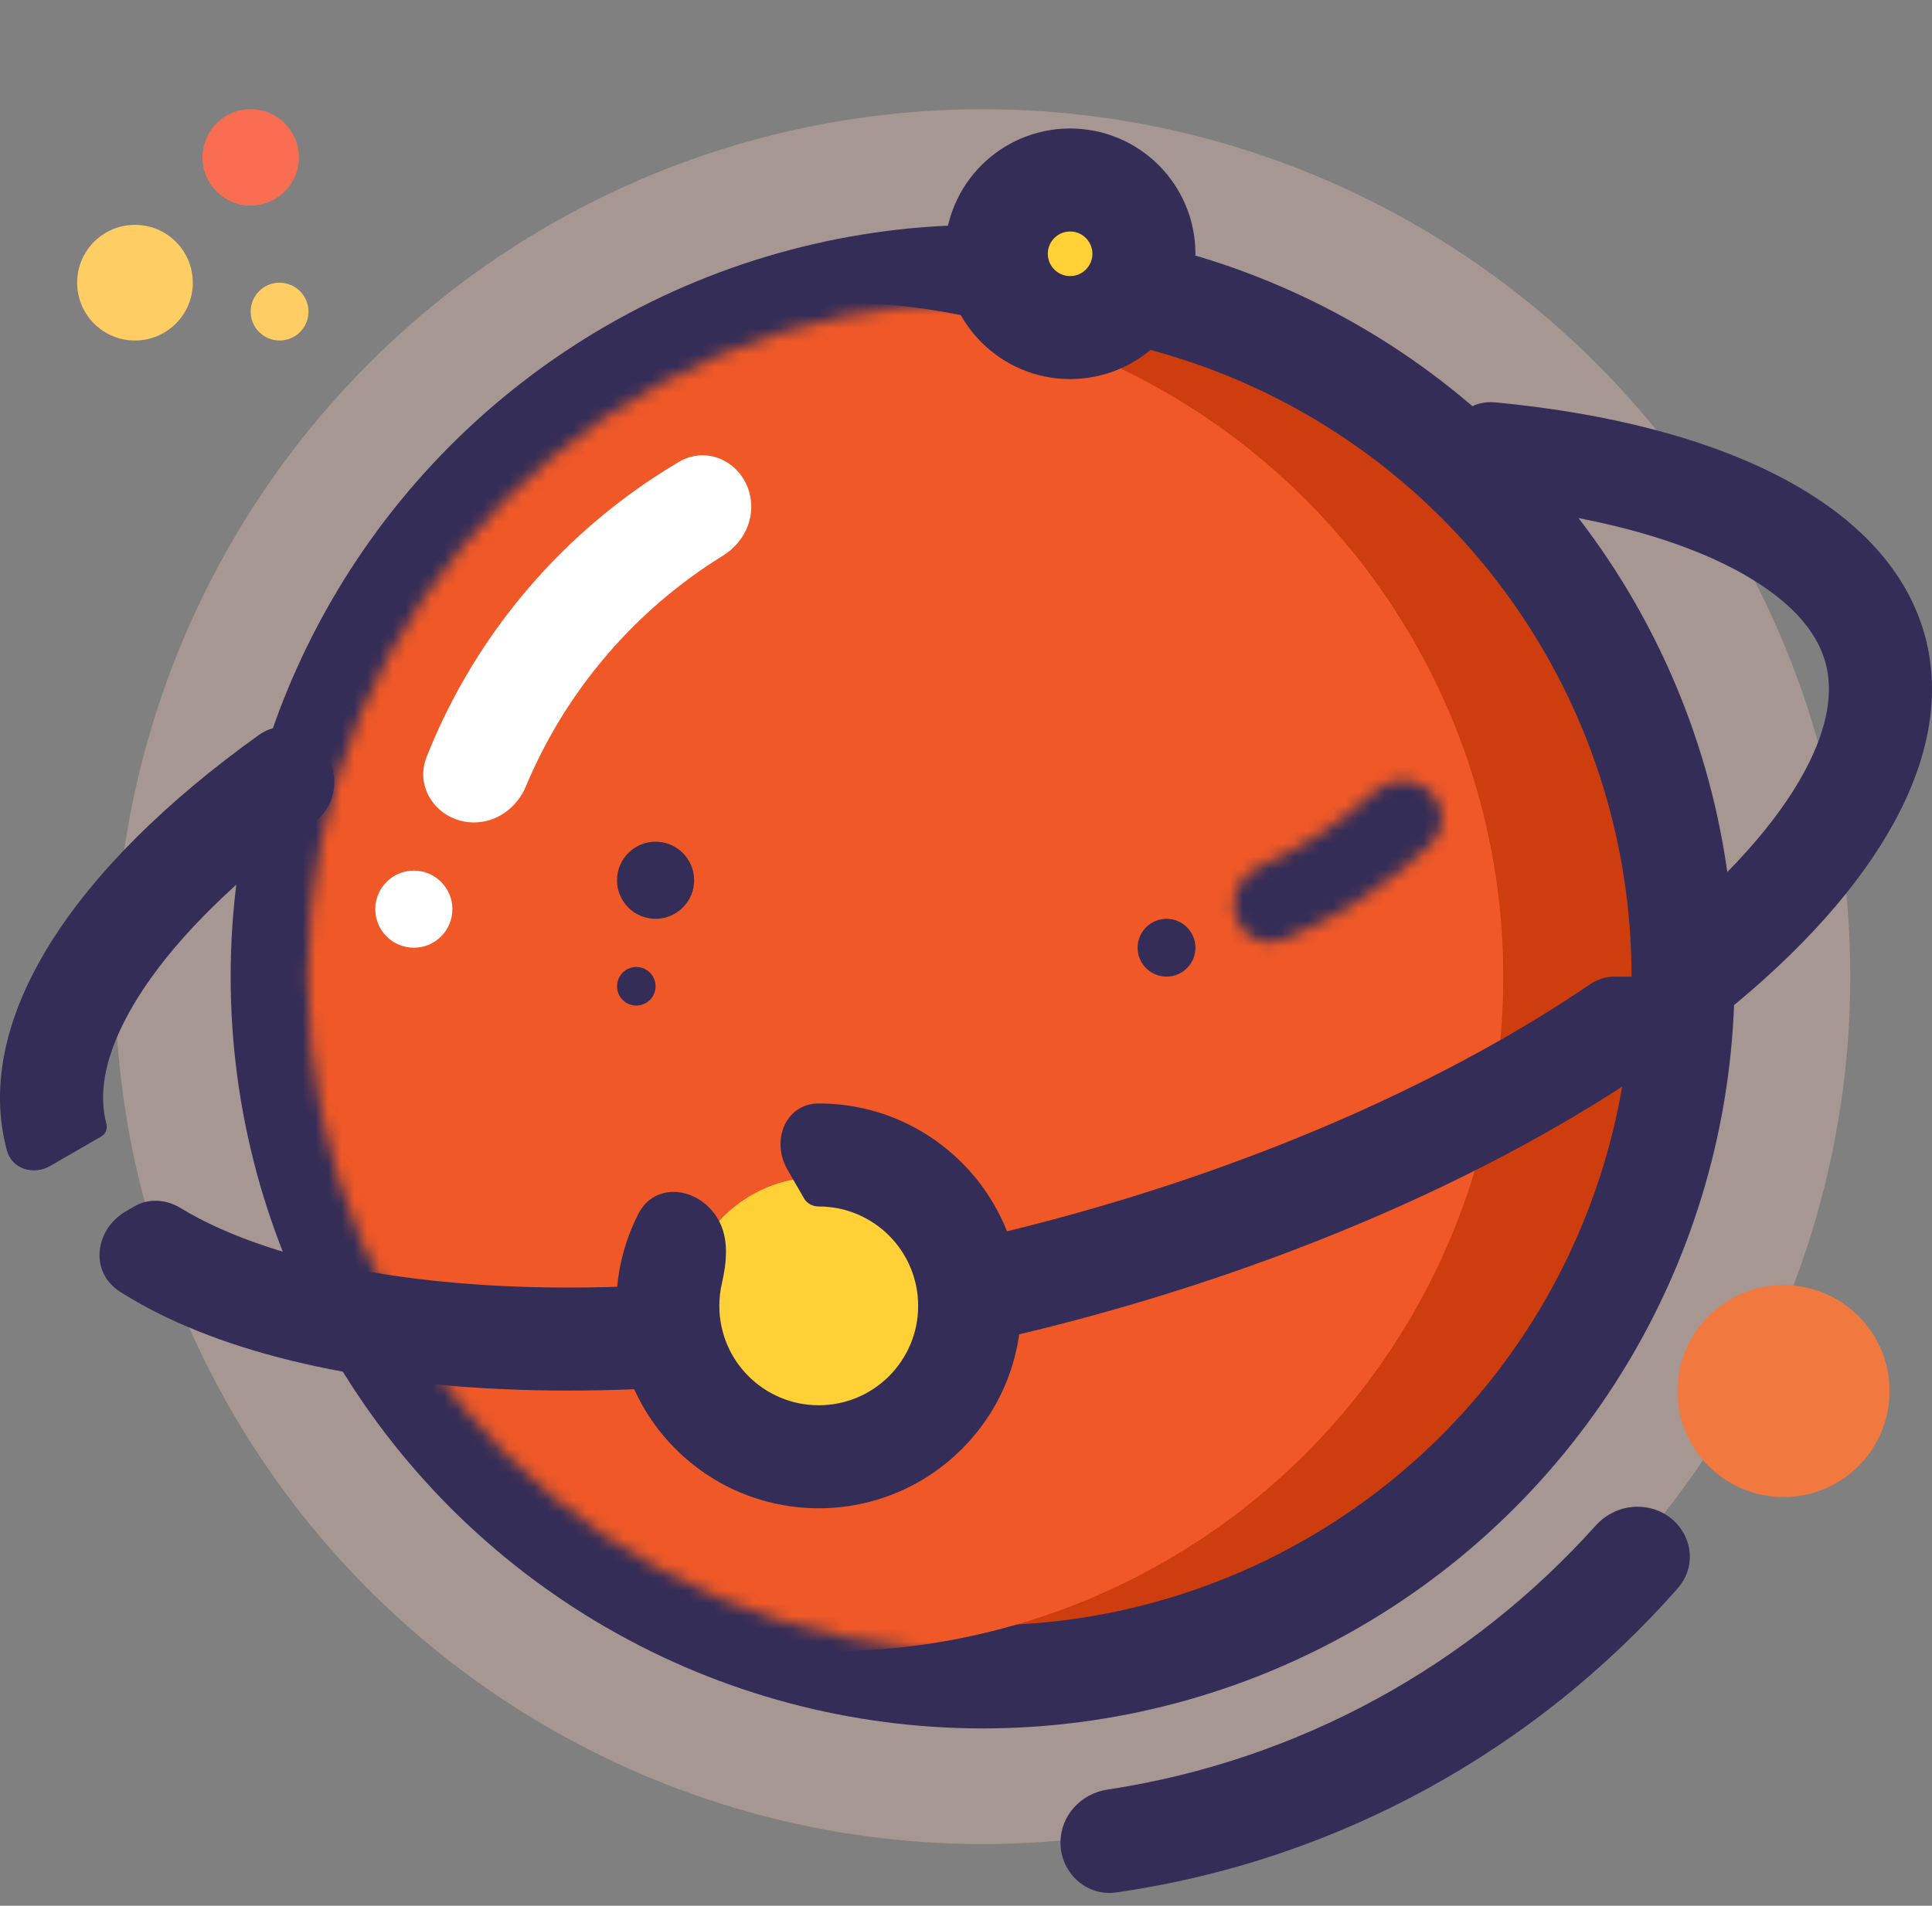 <svg width="150" height="148" viewBox="0 0 150 148" fill="none" xmlns="http://www.w3.org/2000/svg">
<rect x="0" y="0" width="150" height="148" fill="#808080" stroke="none"/>
<circle cx="76.291" cy="75.846" r="67.365" fill="#FFCBBA" fill-opacity="0.3"/>
<path fill-rule="evenodd" clip-rule="evenodd" d="M82.335 143.089C82.335 145.44 84.346 147.3 86.674 146.965C103.933 144.481 119.211 135.862 130.225 123.39C132.489 120.826 130.547 117.013 127.126 117.013V117.013C125.881 117.013 124.705 117.568 123.873 118.494C114.209 129.256 100.943 136.717 85.972 138.981C83.919 139.291 82.335 141.012 82.335 143.089V143.089Z" fill="#332D57"/>
<circle cx="76.291" cy="75.846" r="54.383" fill="#CD3D0D" stroke="#332D57" stroke-width="8"/>
<mask id="mask0_75_1915" style="mask-type:alpha" maskUnits="userSpaceOnUse" x="23" y="23" width="106" height="106">
<circle cx="76.291" cy="75.846" r="52.395" fill="#F05927"/>
</mask>
<g mask="url(#mask0_75_1915)">
<circle cx="64.316" cy="75.846" r="52.395" fill="#F05927"/>
</g>
<path fill-rule="evenodd" clip-rule="evenodd" d="M58.328 39.364C58.328 36.362 55.27 34.353 52.686 35.883C43.871 41.101 36.932 49.152 33.123 58.782C32.127 61.298 34.099 63.87 36.805 63.87V63.87C38.585 63.87 40.143 62.716 40.829 61.073C43.939 53.616 49.332 47.349 56.136 43.147C57.458 42.33 58.328 40.918 58.328 39.364V39.364Z" fill="white"/>
<circle cx="32.13" cy="70.606" r="2.994" fill="white"/>
<path fill-rule="evenodd" clip-rule="evenodd" d="M128.611 73.047C128.599 72.805 128.702 72.571 128.891 72.418C134.308 68.043 137.988 63.789 140.04 60.03C142.066 56.32 142.288 53.547 141.741 51.503C141.193 49.46 139.614 47.17 136.005 44.969C132.348 42.739 127.034 40.896 120.155 39.815C118.19 39.506 116.128 39.265 113.98 39.093C113.738 39.074 113.511 38.968 113.34 38.797C110.682 36.139 112.357 30.891 116.099 31.248C133.979 32.954 146.746 39.274 149.468 49.433C154.358 67.682 124.982 91.409 83.854 102.43C52.632 110.795 23.613 109.433 9.307 100.307C6.931 98.792 7.349 95.469 9.789 94.061L10.456 93.675C11.553 93.042 12.914 93.144 13.995 93.803V93.803C17.652 96.033 22.966 97.877 29.845 98.958C43.582 101.116 62.04 99.992 81.783 94.702C98.466 90.232 112.866 83.644 123.457 76.438C124.019 76.055 124.681 75.846 125.361 75.846H126.588C127.747 75.846 128.691 74.906 128.644 73.748C128.635 73.514 128.624 73.28 128.611 73.047ZM7.88 88.248C8.217 88.053 8.36 87.645 8.259 87.269V87.269C7.712 85.226 7.934 82.453 9.96 78.743C12.012 74.983 15.692 70.73 21.109 66.354C22.16 65.505 23.265 64.661 24.422 63.823C25.099 63.333 25.586 62.622 25.81 61.816C26.747 58.444 22.951 55.034 20.106 57.073C5.623 67.45 -2.176 79.235 0.532 89.34V89.34C0.918 90.782 2.594 91.3 3.886 90.554L7.88 88.248Z" fill="#332D57"/>
<circle cx="63.567" cy="101.898" r="10.479" fill="#FFD136"/>
<path fill-rule="evenodd" clip-rule="evenodd" d="M55.752 94.685C54.312 92.192 50.875 91.702 49.564 94.266C48.467 96.41 47.849 98.84 47.849 101.414C47.849 110.095 54.886 117.132 63.567 117.132C72.248 117.132 79.285 110.095 79.285 101.414C79.285 92.733 72.248 85.695 63.567 85.695V85.695C60.974 85.695 59.843 88.593 61.139 90.838L62.431 93.075C62.662 93.475 63.105 93.695 63.567 93.695V93.695C67.83 93.695 71.285 97.151 71.285 101.414C71.285 105.676 67.83 109.132 63.567 109.132C59.304 109.132 55.849 105.676 55.849 101.414C55.849 100.816 55.916 100.235 56.045 99.677C56.43 98.002 56.611 96.173 55.752 94.685V94.685Z" fill="#332D57"/>
<mask id="path-11-inside-1_75_1915" fill="white">
<path d="M95.91 71.184C96.418 72.758 98.112 73.634 99.641 73.001C103.9 71.238 107.798 68.703 111.137 65.524C112.334 64.383 112.221 62.48 110.989 61.377V61.377C109.756 60.274 107.871 60.392 106.656 61.514C104.048 63.923 101.051 65.872 97.791 67.28C96.273 67.936 95.401 69.611 95.91 71.184V71.184Z"/>
</mask>
<path d="M95.91 71.184C96.418 72.758 98.112 73.634 99.641 73.001C103.9 71.238 107.798 68.703 111.137 65.524C112.334 64.383 112.221 62.48 110.989 61.377V61.377C109.756 60.274 107.871 60.392 106.656 61.514C104.048 63.923 101.051 65.872 97.791 67.28C96.273 67.936 95.401 69.611 95.91 71.184V71.184Z" stroke="#332D57" stroke-width="16" mask="url(#path-11-inside-1_75_1915)"/>
<circle cx="83.083" cy="19.709" r="5.73" fill="#FFD136" stroke="#332D57" stroke-width="8"/>
<circle cx="138.472" cy="108.031" r="8.233" fill="#F17940"/>
<circle cx="19.461" cy="12.223" r="3.742" transform="rotate(-180 19.461 12.223)" fill="#F96E52"/>
<circle cx="10.479" cy="21.954" r="4.491" transform="rotate(-180 10.479 21.954)" fill="#FECD64"/>
<circle cx="21.706" cy="24.2" r="2.245" transform="rotate(-180 21.706 24.2)" fill="#FECD64"/>
<circle cx="90.568" cy="73.6" r="2.245" fill="#332D57"/>
<circle cx="49.401" cy="76.594" r="1.497" fill="#332D57"/>
<circle cx="50.898" cy="68.361" r="2.994" fill="#332D57"/>
</svg>
